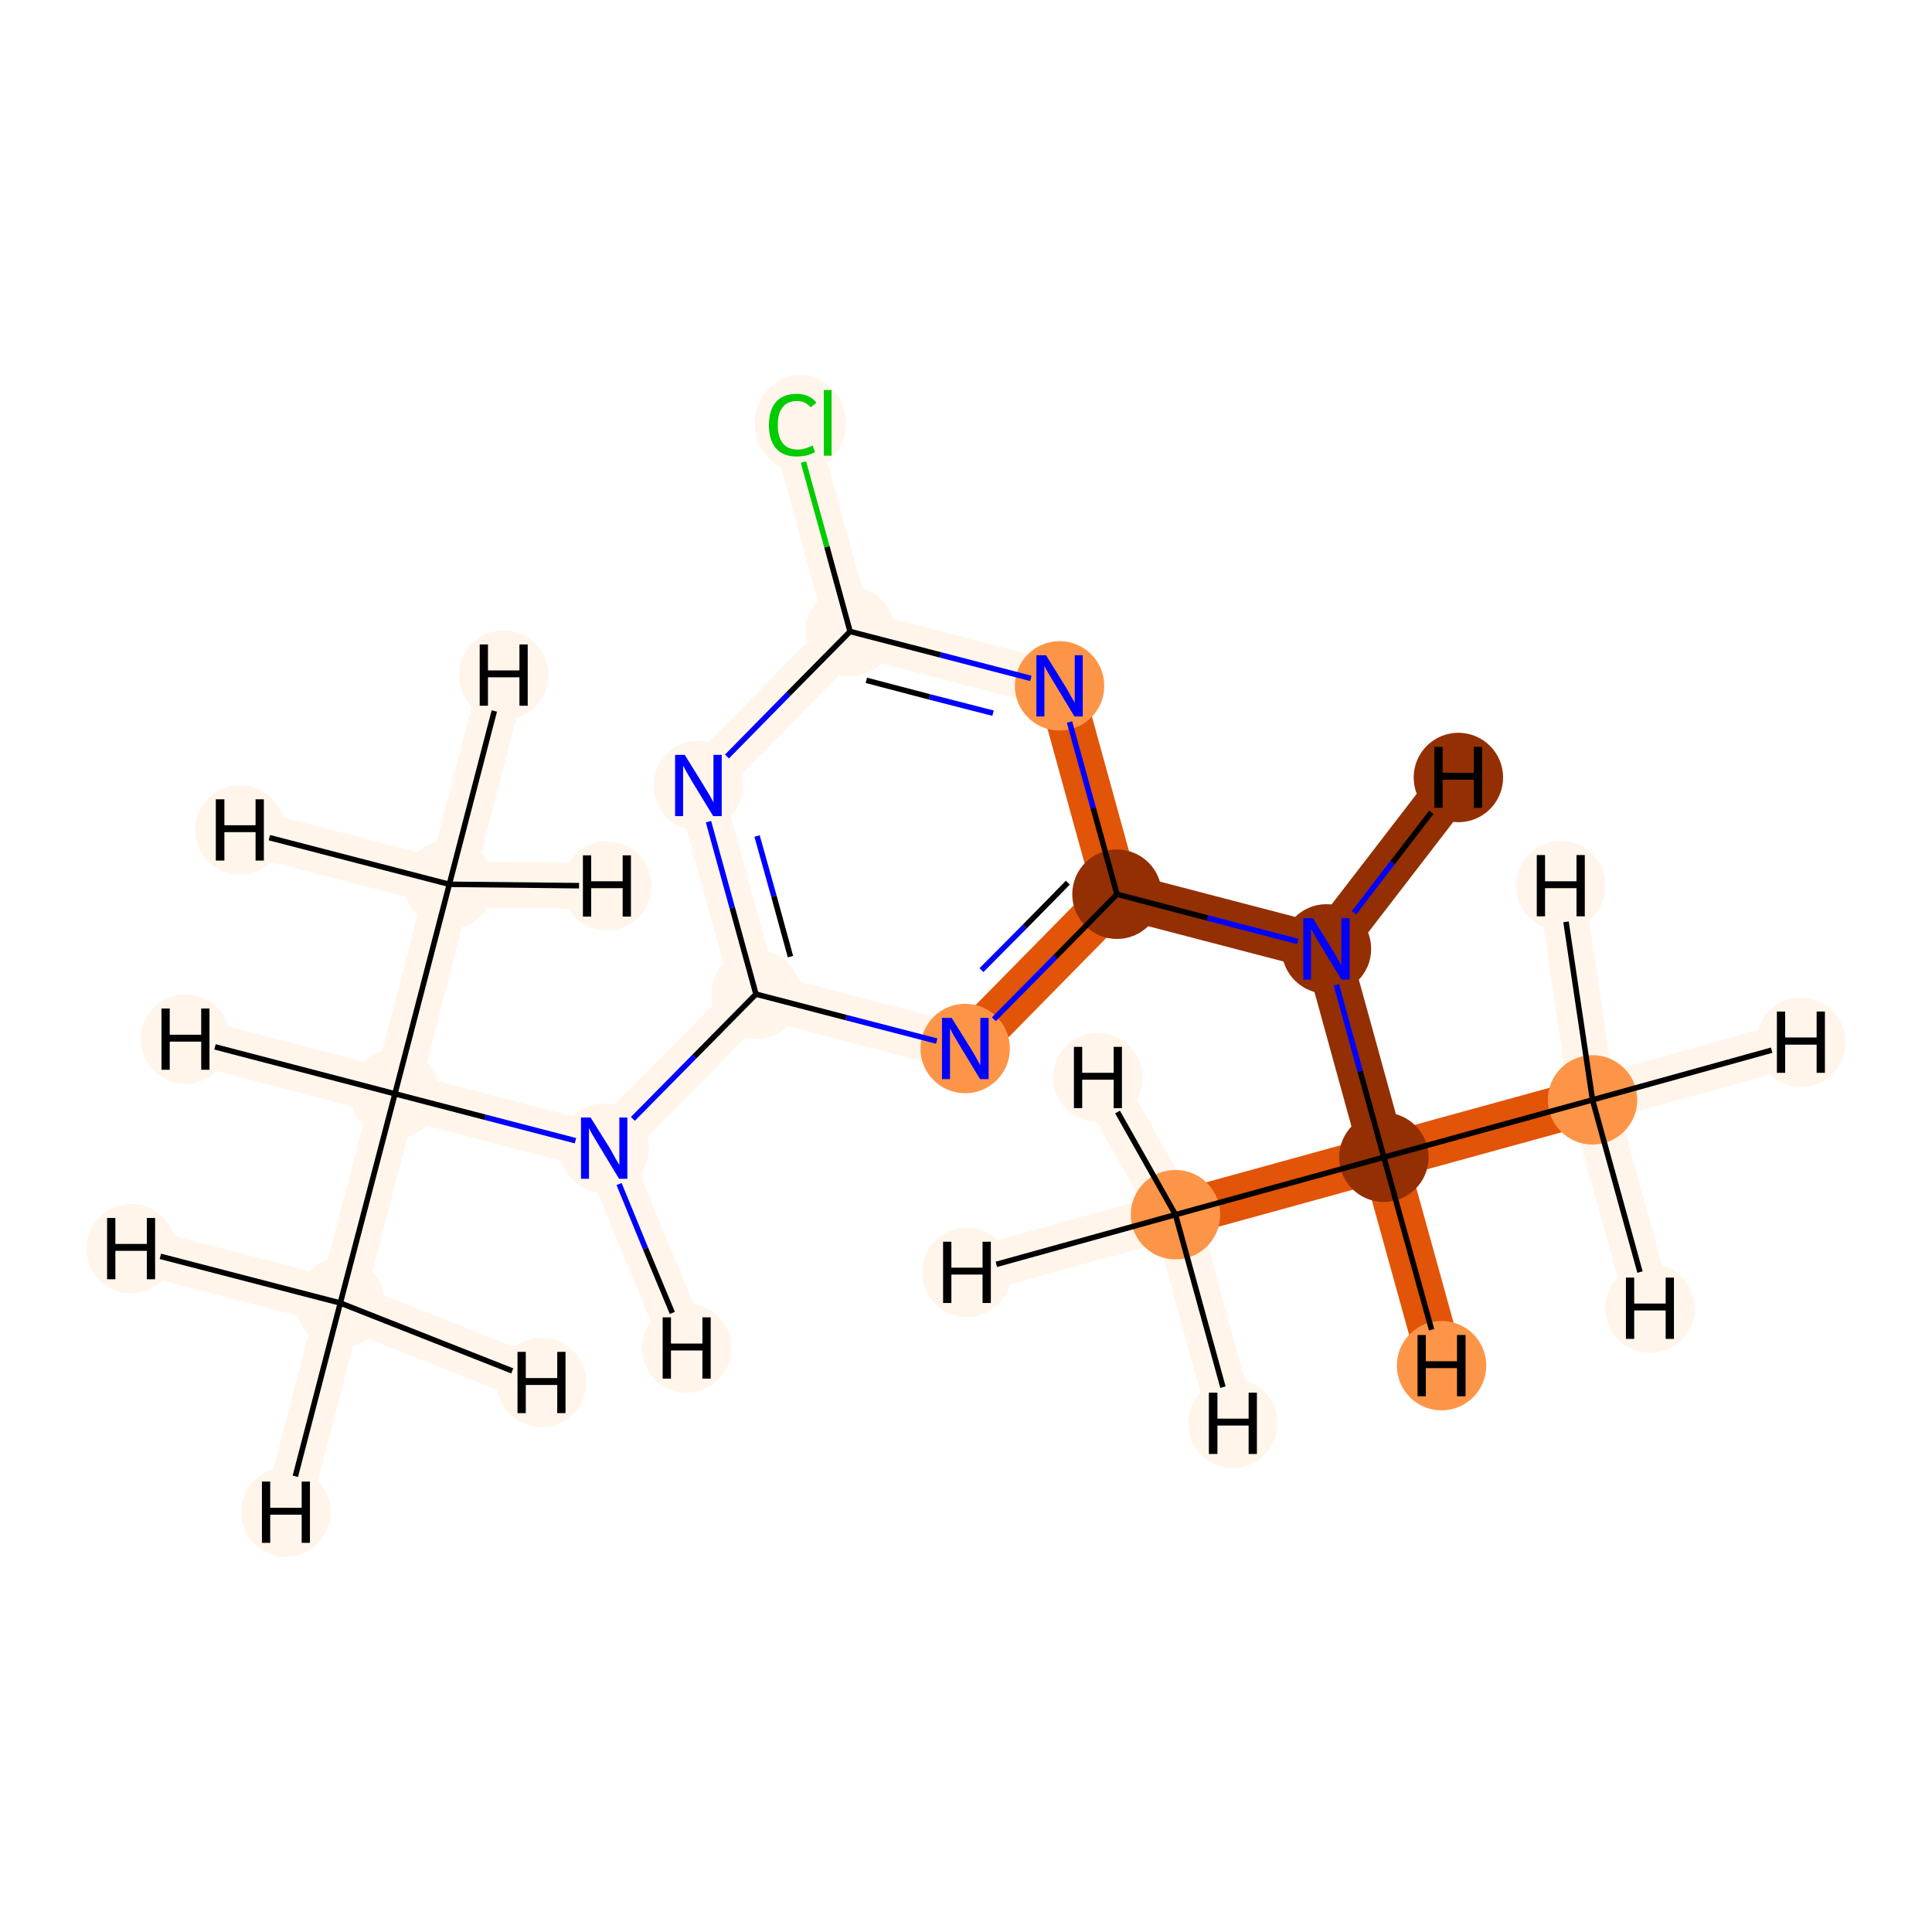 <?xml version='1.0' encoding='iso-8859-1'?>
<svg version='1.1' baseProfile='full'
              xmlns='http://www.w3.org/2000/svg'
                      xmlns:rdkit='http://www.rdkit.org/xml'
                      xmlns:xlink='http://www.w3.org/1999/xlink'
                  xml:space='preserve'
width='700px' height='700px' viewBox='0 0 700 700'>
<!-- END OF HEADER -->
<rect style='opacity:1.0;fill:#FFFFFF;stroke:none' width='700.0' height='700.0' x='0.0' y='0.0'> </rect>
<path d='M 577.0,398.5 L 501.4,419.3' style='fill:none;fill-rule:evenodd;stroke:#E25407;stroke-width:16.7px;stroke-linecap:butt;stroke-linejoin:miter;stroke-opacity:1' />
<path d='M 577.0,398.5 L 652.5,377.6' style='fill:none;fill-rule:evenodd;stroke:#FFF5EB;stroke-width:16.7px;stroke-linecap:butt;stroke-linejoin:miter;stroke-opacity:1' />
<path d='M 577.0,398.5 L 597.8,474.0' style='fill:none;fill-rule:evenodd;stroke:#FFF5EB;stroke-width:16.7px;stroke-linecap:butt;stroke-linejoin:miter;stroke-opacity:1' />
<path d='M 577.0,398.5 L 565.5,320.9' style='fill:none;fill-rule:evenodd;stroke:#FFF5EB;stroke-width:16.7px;stroke-linecap:butt;stroke-linejoin:miter;stroke-opacity:1' />
<path d='M 501.4,419.3 L 480.6,343.8' style='fill:none;fill-rule:evenodd;stroke:#932F03;stroke-width:16.7px;stroke-linecap:butt;stroke-linejoin:miter;stroke-opacity:1' />
<path d='M 501.4,419.3 L 425.9,440.1' style='fill:none;fill-rule:evenodd;stroke:#E25407;stroke-width:16.7px;stroke-linecap:butt;stroke-linejoin:miter;stroke-opacity:1' />
<path d='M 501.4,419.3 L 522.3,494.8' style='fill:none;fill-rule:evenodd;stroke:#E25407;stroke-width:16.7px;stroke-linecap:butt;stroke-linejoin:miter;stroke-opacity:1' />
<path d='M 480.6,343.8 L 404.7,324.0' style='fill:none;fill-rule:evenodd;stroke:#932F03;stroke-width:16.7px;stroke-linecap:butt;stroke-linejoin:miter;stroke-opacity:1' />
<path d='M 480.6,343.8 L 528.4,281.7' style='fill:none;fill-rule:evenodd;stroke:#932F03;stroke-width:16.7px;stroke-linecap:butt;stroke-linejoin:miter;stroke-opacity:1' />
<path d='M 404.7,324.0 L 349.7,379.9' style='fill:none;fill-rule:evenodd;stroke:#E25407;stroke-width:16.7px;stroke-linecap:butt;stroke-linejoin:miter;stroke-opacity:1' />
<path d='M 404.7,324.0 L 383.9,248.5' style='fill:none;fill-rule:evenodd;stroke:#E25407;stroke-width:16.7px;stroke-linecap:butt;stroke-linejoin:miter;stroke-opacity:1' />
<path d='M 349.7,379.9 L 273.9,360.2' style='fill:none;fill-rule:evenodd;stroke:#FFF5EB;stroke-width:16.7px;stroke-linecap:butt;stroke-linejoin:miter;stroke-opacity:1' />
<path d='M 273.9,360.2 L 218.9,416.0' style='fill:none;fill-rule:evenodd;stroke:#FFF5EB;stroke-width:16.7px;stroke-linecap:butt;stroke-linejoin:miter;stroke-opacity:1' />
<path d='M 273.9,360.2 L 253.0,284.6' style='fill:none;fill-rule:evenodd;stroke:#FFF5EB;stroke-width:16.7px;stroke-linecap:butt;stroke-linejoin:miter;stroke-opacity:1' />
<path d='M 218.9,416.0 L 143.1,396.3' style='fill:none;fill-rule:evenodd;stroke:#FFF5EB;stroke-width:16.7px;stroke-linecap:butt;stroke-linejoin:miter;stroke-opacity:1' />
<path d='M 218.9,416.0 L 248.8,488.4' style='fill:none;fill-rule:evenodd;stroke:#FFF5EB;stroke-width:16.7px;stroke-linecap:butt;stroke-linejoin:miter;stroke-opacity:1' />
<path d='M 143.1,396.3 L 162.8,320.4' style='fill:none;fill-rule:evenodd;stroke:#FFF5EB;stroke-width:16.7px;stroke-linecap:butt;stroke-linejoin:miter;stroke-opacity:1' />
<path d='M 143.1,396.3 L 123.3,472.1' style='fill:none;fill-rule:evenodd;stroke:#FFF5EB;stroke-width:16.7px;stroke-linecap:butt;stroke-linejoin:miter;stroke-opacity:1' />
<path d='M 143.1,396.3 L 67.2,376.5' style='fill:none;fill-rule:evenodd;stroke:#FFF5EB;stroke-width:16.7px;stroke-linecap:butt;stroke-linejoin:miter;stroke-opacity:1' />
<path d='M 162.8,320.4 L 182.5,244.6' style='fill:none;fill-rule:evenodd;stroke:#FFF5EB;stroke-width:16.7px;stroke-linecap:butt;stroke-linejoin:miter;stroke-opacity:1' />
<path d='M 162.8,320.4 L 86.9,300.7' style='fill:none;fill-rule:evenodd;stroke:#FFF5EB;stroke-width:16.7px;stroke-linecap:butt;stroke-linejoin:miter;stroke-opacity:1' />
<path d='M 162.8,320.4 L 219.9,321.0' style='fill:none;fill-rule:evenodd;stroke:#FFF5EB;stroke-width:16.7px;stroke-linecap:butt;stroke-linejoin:miter;stroke-opacity:1' />
<path d='M 123.3,472.1 L 103.6,547.9' style='fill:none;fill-rule:evenodd;stroke:#FFF5EB;stroke-width:16.7px;stroke-linecap:butt;stroke-linejoin:miter;stroke-opacity:1' />
<path d='M 123.3,472.1 L 47.5,452.4' style='fill:none;fill-rule:evenodd;stroke:#FFF5EB;stroke-width:16.7px;stroke-linecap:butt;stroke-linejoin:miter;stroke-opacity:1' />
<path d='M 123.3,472.1 L 196.2,500.9' style='fill:none;fill-rule:evenodd;stroke:#FFF5EB;stroke-width:16.7px;stroke-linecap:butt;stroke-linejoin:miter;stroke-opacity:1' />
<path d='M 253.0,284.6 L 308.0,228.8' style='fill:none;fill-rule:evenodd;stroke:#FFF5EB;stroke-width:16.7px;stroke-linecap:butt;stroke-linejoin:miter;stroke-opacity:1' />
<path d='M 308.0,228.8 L 383.9,248.5' style='fill:none;fill-rule:evenodd;stroke:#FFF5EB;stroke-width:16.7px;stroke-linecap:butt;stroke-linejoin:miter;stroke-opacity:1' />
<path d='M 308.0,228.8 L 287.2,153.2' style='fill:none;fill-rule:evenodd;stroke:#FFF5EB;stroke-width:16.7px;stroke-linecap:butt;stroke-linejoin:miter;stroke-opacity:1' />
<path d='M 425.9,440.1 L 350.3,461.0' style='fill:none;fill-rule:evenodd;stroke:#FFF5EB;stroke-width:16.7px;stroke-linecap:butt;stroke-linejoin:miter;stroke-opacity:1' />
<path d='M 425.9,440.1 L 446.7,515.7' style='fill:none;fill-rule:evenodd;stroke:#FFF5EB;stroke-width:16.7px;stroke-linecap:butt;stroke-linejoin:miter;stroke-opacity:1' />
<path d='M 425.9,440.1 L 397.8,390.4' style='fill:none;fill-rule:evenodd;stroke:#FFF5EB;stroke-width:16.7px;stroke-linecap:butt;stroke-linejoin:miter;stroke-opacity:1' />
<ellipse cx='577.0' cy='398.5' rx='15.7' ry='15.7'  style='fill:#FD9548;fill-rule:evenodd;stroke:#FD9548;stroke-width:1.0px;stroke-linecap:butt;stroke-linejoin:miter;stroke-opacity:1' />
<ellipse cx='501.4' cy='419.3' rx='15.7' ry='15.7'  style='fill:#932F03;fill-rule:evenodd;stroke:#932F03;stroke-width:1.0px;stroke-linecap:butt;stroke-linejoin:miter;stroke-opacity:1' />
<ellipse cx='480.6' cy='343.8' rx='15.7' ry='15.7'  style='fill:#932F03;fill-rule:evenodd;stroke:#932F03;stroke-width:1.0px;stroke-linecap:butt;stroke-linejoin:miter;stroke-opacity:1' />
<ellipse cx='404.7' cy='324.0' rx='15.7' ry='15.7'  style='fill:#932F03;fill-rule:evenodd;stroke:#932F03;stroke-width:1.0px;stroke-linecap:butt;stroke-linejoin:miter;stroke-opacity:1' />
<ellipse cx='349.7' cy='379.9' rx='15.7' ry='15.7'  style='fill:#FD9548;fill-rule:evenodd;stroke:#FD9548;stroke-width:1.0px;stroke-linecap:butt;stroke-linejoin:miter;stroke-opacity:1' />
<ellipse cx='273.9' cy='360.2' rx='15.7' ry='15.7'  style='fill:#FFF5EB;fill-rule:evenodd;stroke:#FFF5EB;stroke-width:1.0px;stroke-linecap:butt;stroke-linejoin:miter;stroke-opacity:1' />
<ellipse cx='218.9' cy='416.0' rx='15.7' ry='15.7'  style='fill:#FFF5EB;fill-rule:evenodd;stroke:#FFF5EB;stroke-width:1.0px;stroke-linecap:butt;stroke-linejoin:miter;stroke-opacity:1' />
<ellipse cx='143.1' cy='396.3' rx='15.7' ry='15.7'  style='fill:#FFF5EB;fill-rule:evenodd;stroke:#FFF5EB;stroke-width:1.0px;stroke-linecap:butt;stroke-linejoin:miter;stroke-opacity:1' />
<ellipse cx='162.8' cy='320.4' rx='15.7' ry='15.7'  style='fill:#FFF5EB;fill-rule:evenodd;stroke:#FFF5EB;stroke-width:1.0px;stroke-linecap:butt;stroke-linejoin:miter;stroke-opacity:1' />
<ellipse cx='123.3' cy='472.1' rx='15.7' ry='15.7'  style='fill:#FFF5EB;fill-rule:evenodd;stroke:#FFF5EB;stroke-width:1.0px;stroke-linecap:butt;stroke-linejoin:miter;stroke-opacity:1' />
<ellipse cx='253.0' cy='284.6' rx='15.7' ry='15.7'  style='fill:#FFF5EB;fill-rule:evenodd;stroke:#FFF5EB;stroke-width:1.0px;stroke-linecap:butt;stroke-linejoin:miter;stroke-opacity:1' />
<ellipse cx='308.0' cy='228.8' rx='15.7' ry='15.7'  style='fill:#FFF5EB;fill-rule:evenodd;stroke:#FFF5EB;stroke-width:1.0px;stroke-linecap:butt;stroke-linejoin:miter;stroke-opacity:1' />
<ellipse cx='383.9' cy='248.5' rx='15.7' ry='15.7'  style='fill:#FD9548;fill-rule:evenodd;stroke:#FD9548;stroke-width:1.0px;stroke-linecap:butt;stroke-linejoin:miter;stroke-opacity:1' />
<ellipse cx='290.0' cy='153.4' rx='16.0' ry='17.0'  style='fill:#FFF5EB;fill-rule:evenodd;stroke:#FFF5EB;stroke-width:1.0px;stroke-linecap:butt;stroke-linejoin:miter;stroke-opacity:1' />
<ellipse cx='425.9' cy='440.1' rx='15.7' ry='15.7'  style='fill:#FD9548;fill-rule:evenodd;stroke:#FD9548;stroke-width:1.0px;stroke-linecap:butt;stroke-linejoin:miter;stroke-opacity:1' />
<ellipse cx='652.5' cy='377.6' rx='15.7' ry='15.7'  style='fill:#FFF5EB;fill-rule:evenodd;stroke:#FFF5EB;stroke-width:1.0px;stroke-linecap:butt;stroke-linejoin:miter;stroke-opacity:1' />
<ellipse cx='597.8' cy='474.0' rx='15.7' ry='15.7'  style='fill:#FFF5EB;fill-rule:evenodd;stroke:#FFF5EB;stroke-width:1.0px;stroke-linecap:butt;stroke-linejoin:miter;stroke-opacity:1' />
<ellipse cx='565.5' cy='320.9' rx='15.7' ry='15.7'  style='fill:#FFF5EB;fill-rule:evenodd;stroke:#FFF5EB;stroke-width:1.0px;stroke-linecap:butt;stroke-linejoin:miter;stroke-opacity:1' />
<ellipse cx='522.3' cy='494.8' rx='15.7' ry='15.7'  style='fill:#FD9548;fill-rule:evenodd;stroke:#FD9548;stroke-width:1.0px;stroke-linecap:butt;stroke-linejoin:miter;stroke-opacity:1' />
<ellipse cx='528.4' cy='281.7' rx='15.7' ry='15.7'  style='fill:#932F03;fill-rule:evenodd;stroke:#932F03;stroke-width:1.0px;stroke-linecap:butt;stroke-linejoin:miter;stroke-opacity:1' />
<ellipse cx='248.8' cy='488.4' rx='15.7' ry='15.7'  style='fill:#FFF5EB;fill-rule:evenodd;stroke:#FFF5EB;stroke-width:1.0px;stroke-linecap:butt;stroke-linejoin:miter;stroke-opacity:1' />
<ellipse cx='67.2' cy='376.5' rx='15.7' ry='15.7'  style='fill:#FFF5EB;fill-rule:evenodd;stroke:#FFF5EB;stroke-width:1.0px;stroke-linecap:butt;stroke-linejoin:miter;stroke-opacity:1' />
<ellipse cx='182.5' cy='244.6' rx='15.7' ry='15.7'  style='fill:#FFF5EB;fill-rule:evenodd;stroke:#FFF5EB;stroke-width:1.0px;stroke-linecap:butt;stroke-linejoin:miter;stroke-opacity:1' />
<ellipse cx='86.9' cy='300.7' rx='15.7' ry='15.7'  style='fill:#FFF5EB;fill-rule:evenodd;stroke:#FFF5EB;stroke-width:1.0px;stroke-linecap:butt;stroke-linejoin:miter;stroke-opacity:1' />
<ellipse cx='219.9' cy='321.0' rx='15.7' ry='15.7'  style='fill:#FFF5EB;fill-rule:evenodd;stroke:#FFF5EB;stroke-width:1.0px;stroke-linecap:butt;stroke-linejoin:miter;stroke-opacity:1' />
<ellipse cx='103.6' cy='547.9' rx='15.7' ry='15.7'  style='fill:#FFF5EB;fill-rule:evenodd;stroke:#FFF5EB;stroke-width:1.0px;stroke-linecap:butt;stroke-linejoin:miter;stroke-opacity:1' />
<ellipse cx='47.5' cy='452.4' rx='15.7' ry='15.7'  style='fill:#FFF5EB;fill-rule:evenodd;stroke:#FFF5EB;stroke-width:1.0px;stroke-linecap:butt;stroke-linejoin:miter;stroke-opacity:1' />
<ellipse cx='196.2' cy='500.9' rx='15.7' ry='15.7'  style='fill:#FFF5EB;fill-rule:evenodd;stroke:#FFF5EB;stroke-width:1.0px;stroke-linecap:butt;stroke-linejoin:miter;stroke-opacity:1' />
<ellipse cx='350.3' cy='461.0' rx='15.7' ry='15.7'  style='fill:#FFF5EB;fill-rule:evenodd;stroke:#FFF5EB;stroke-width:1.0px;stroke-linecap:butt;stroke-linejoin:miter;stroke-opacity:1' />
<ellipse cx='446.7' cy='515.7' rx='15.7' ry='15.7'  style='fill:#FFF5EB;fill-rule:evenodd;stroke:#FFF5EB;stroke-width:1.0px;stroke-linecap:butt;stroke-linejoin:miter;stroke-opacity:1' />
<ellipse cx='397.8' cy='390.4' rx='15.7' ry='15.7'  style='fill:#FFF5EB;fill-rule:evenodd;stroke:#FFF5EB;stroke-width:1.0px;stroke-linecap:butt;stroke-linejoin:miter;stroke-opacity:1' />
<path class='bond-0 atom-0 atom-1' d='M 577.0,398.5 L 501.4,419.3' style='fill:none;fill-rule:evenodd;stroke:#000000;stroke-width:2.0px;stroke-linecap:butt;stroke-linejoin:miter;stroke-opacity:1' />
<path class='bond-15 atom-0 atom-15' d='M 577.0,398.5 L 641.9,380.5' style='fill:none;fill-rule:evenodd;stroke:#000000;stroke-width:2.0px;stroke-linecap:butt;stroke-linejoin:miter;stroke-opacity:1' />
<path class='bond-16 atom-0 atom-16' d='M 577.0,398.5 L 594.2,460.9' style='fill:none;fill-rule:evenodd;stroke:#000000;stroke-width:2.0px;stroke-linecap:butt;stroke-linejoin:miter;stroke-opacity:1' />
<path class='bond-17 atom-0 atom-17' d='M 577.0,398.5 L 567.4,334.0' style='fill:none;fill-rule:evenodd;stroke:#000000;stroke-width:2.0px;stroke-linecap:butt;stroke-linejoin:miter;stroke-opacity:1' />
<path class='bond-1 atom-1 atom-2' d='M 501.4,419.3 L 492.8,388.1' style='fill:none;fill-rule:evenodd;stroke:#000000;stroke-width:2.0px;stroke-linecap:butt;stroke-linejoin:miter;stroke-opacity:1' />
<path class='bond-1 atom-1 atom-2' d='M 492.8,388.1 L 484.2,356.8' style='fill:none;fill-rule:evenodd;stroke:#0000FF;stroke-width:2.0px;stroke-linecap:butt;stroke-linejoin:miter;stroke-opacity:1' />
<path class='bond-13 atom-1 atom-14' d='M 501.4,419.3 L 425.9,440.1' style='fill:none;fill-rule:evenodd;stroke:#000000;stroke-width:2.0px;stroke-linecap:butt;stroke-linejoin:miter;stroke-opacity:1' />
<path class='bond-18 atom-1 atom-18' d='M 501.4,419.3 L 518.7,481.8' style='fill:none;fill-rule:evenodd;stroke:#000000;stroke-width:2.0px;stroke-linecap:butt;stroke-linejoin:miter;stroke-opacity:1' />
<path class='bond-2 atom-2 atom-3' d='M 470.2,341.1 L 437.5,332.6' style='fill:none;fill-rule:evenodd;stroke:#0000FF;stroke-width:2.0px;stroke-linecap:butt;stroke-linejoin:miter;stroke-opacity:1' />
<path class='bond-2 atom-2 atom-3' d='M 437.5,332.6 L 404.7,324.0' style='fill:none;fill-rule:evenodd;stroke:#000000;stroke-width:2.0px;stroke-linecap:butt;stroke-linejoin:miter;stroke-opacity:1' />
<path class='bond-19 atom-2 atom-19' d='M 490.6,330.7 L 504.6,312.5' style='fill:none;fill-rule:evenodd;stroke:#0000FF;stroke-width:2.0px;stroke-linecap:butt;stroke-linejoin:miter;stroke-opacity:1' />
<path class='bond-19 atom-2 atom-19' d='M 504.6,312.5 L 518.6,294.3' style='fill:none;fill-rule:evenodd;stroke:#000000;stroke-width:2.0px;stroke-linecap:butt;stroke-linejoin:miter;stroke-opacity:1' />
<path class='bond-3 atom-3 atom-4' d='M 404.7,324.0 L 382.4,346.7' style='fill:none;fill-rule:evenodd;stroke:#000000;stroke-width:2.0px;stroke-linecap:butt;stroke-linejoin:miter;stroke-opacity:1' />
<path class='bond-3 atom-3 atom-4' d='M 382.4,346.7 L 360.1,369.3' style='fill:none;fill-rule:evenodd;stroke:#0000FF;stroke-width:2.0px;stroke-linecap:butt;stroke-linejoin:miter;stroke-opacity:1' />
<path class='bond-3 atom-3 atom-4' d='M 386.9,319.8 L 371.3,335.7' style='fill:none;fill-rule:evenodd;stroke:#000000;stroke-width:2.0px;stroke-linecap:butt;stroke-linejoin:miter;stroke-opacity:1' />
<path class='bond-3 atom-3 atom-4' d='M 371.3,335.7 L 355.6,351.5' style='fill:none;fill-rule:evenodd;stroke:#0000FF;stroke-width:2.0px;stroke-linecap:butt;stroke-linejoin:miter;stroke-opacity:1' />
<path class='bond-14 atom-12 atom-3' d='M 387.5,261.6 L 396.1,292.8' style='fill:none;fill-rule:evenodd;stroke:#0000FF;stroke-width:2.0px;stroke-linecap:butt;stroke-linejoin:miter;stroke-opacity:1' />
<path class='bond-14 atom-12 atom-3' d='M 396.1,292.8 L 404.7,324.0' style='fill:none;fill-rule:evenodd;stroke:#000000;stroke-width:2.0px;stroke-linecap:butt;stroke-linejoin:miter;stroke-opacity:1' />
<path class='bond-4 atom-4 atom-5' d='M 339.4,377.2 L 306.6,368.7' style='fill:none;fill-rule:evenodd;stroke:#0000FF;stroke-width:2.0px;stroke-linecap:butt;stroke-linejoin:miter;stroke-opacity:1' />
<path class='bond-4 atom-4 atom-5' d='M 306.6,368.7 L 273.9,360.2' style='fill:none;fill-rule:evenodd;stroke:#000000;stroke-width:2.0px;stroke-linecap:butt;stroke-linejoin:miter;stroke-opacity:1' />
<path class='bond-5 atom-5 atom-6' d='M 273.9,360.2 L 251.6,382.8' style='fill:none;fill-rule:evenodd;stroke:#000000;stroke-width:2.0px;stroke-linecap:butt;stroke-linejoin:miter;stroke-opacity:1' />
<path class='bond-5 atom-5 atom-6' d='M 251.6,382.8 L 229.3,405.4' style='fill:none;fill-rule:evenodd;stroke:#0000FF;stroke-width:2.0px;stroke-linecap:butt;stroke-linejoin:miter;stroke-opacity:1' />
<path class='bond-9 atom-5 atom-10' d='M 273.9,360.2 L 265.3,328.9' style='fill:none;fill-rule:evenodd;stroke:#000000;stroke-width:2.0px;stroke-linecap:butt;stroke-linejoin:miter;stroke-opacity:1' />
<path class='bond-9 atom-5 atom-10' d='M 265.3,328.9 L 256.7,297.7' style='fill:none;fill-rule:evenodd;stroke:#0000FF;stroke-width:2.0px;stroke-linecap:butt;stroke-linejoin:miter;stroke-opacity:1' />
<path class='bond-9 atom-5 atom-10' d='M 286.4,346.6 L 280.4,324.7' style='fill:none;fill-rule:evenodd;stroke:#000000;stroke-width:2.0px;stroke-linecap:butt;stroke-linejoin:miter;stroke-opacity:1' />
<path class='bond-9 atom-5 atom-10' d='M 280.4,324.7 L 274.3,302.9' style='fill:none;fill-rule:evenodd;stroke:#0000FF;stroke-width:2.0px;stroke-linecap:butt;stroke-linejoin:miter;stroke-opacity:1' />
<path class='bond-6 atom-6 atom-7' d='M 208.5,413.3 L 175.8,404.8' style='fill:none;fill-rule:evenodd;stroke:#0000FF;stroke-width:2.0px;stroke-linecap:butt;stroke-linejoin:miter;stroke-opacity:1' />
<path class='bond-6 atom-6 atom-7' d='M 175.8,404.8 L 143.1,396.3' style='fill:none;fill-rule:evenodd;stroke:#000000;stroke-width:2.0px;stroke-linecap:butt;stroke-linejoin:miter;stroke-opacity:1' />
<path class='bond-20 atom-6 atom-20' d='M 224.3,429.0 L 233.9,452.4' style='fill:none;fill-rule:evenodd;stroke:#0000FF;stroke-width:2.0px;stroke-linecap:butt;stroke-linejoin:miter;stroke-opacity:1' />
<path class='bond-20 atom-6 atom-20' d='M 233.9,452.4 L 243.6,475.7' style='fill:none;fill-rule:evenodd;stroke:#000000;stroke-width:2.0px;stroke-linecap:butt;stroke-linejoin:miter;stroke-opacity:1' />
<path class='bond-7 atom-7 atom-8' d='M 143.1,396.3 L 162.8,320.4' style='fill:none;fill-rule:evenodd;stroke:#000000;stroke-width:2.0px;stroke-linecap:butt;stroke-linejoin:miter;stroke-opacity:1' />
<path class='bond-8 atom-7 atom-9' d='M 143.1,396.3 L 123.3,472.1' style='fill:none;fill-rule:evenodd;stroke:#000000;stroke-width:2.0px;stroke-linecap:butt;stroke-linejoin:miter;stroke-opacity:1' />
<path class='bond-21 atom-7 atom-21' d='M 143.1,396.3 L 77.9,379.3' style='fill:none;fill-rule:evenodd;stroke:#000000;stroke-width:2.0px;stroke-linecap:butt;stroke-linejoin:miter;stroke-opacity:1' />
<path class='bond-22 atom-8 atom-22' d='M 162.8,320.4 L 179.1,257.6' style='fill:none;fill-rule:evenodd;stroke:#000000;stroke-width:2.0px;stroke-linecap:butt;stroke-linejoin:miter;stroke-opacity:1' />
<path class='bond-23 atom-8 atom-23' d='M 162.8,320.4 L 97.6,303.5' style='fill:none;fill-rule:evenodd;stroke:#000000;stroke-width:2.0px;stroke-linecap:butt;stroke-linejoin:miter;stroke-opacity:1' />
<path class='bond-24 atom-8 atom-24' d='M 162.8,320.4 L 209.8,320.9' style='fill:none;fill-rule:evenodd;stroke:#000000;stroke-width:2.0px;stroke-linecap:butt;stroke-linejoin:miter;stroke-opacity:1' />
<path class='bond-25 atom-9 atom-25' d='M 123.3,472.1 L 107.0,534.9' style='fill:none;fill-rule:evenodd;stroke:#000000;stroke-width:2.0px;stroke-linecap:butt;stroke-linejoin:miter;stroke-opacity:1' />
<path class='bond-26 atom-9 atom-26' d='M 123.3,472.1 L 58.1,455.2' style='fill:none;fill-rule:evenodd;stroke:#000000;stroke-width:2.0px;stroke-linecap:butt;stroke-linejoin:miter;stroke-opacity:1' />
<path class='bond-27 atom-9 atom-27' d='M 123.3,472.1 L 185.6,496.7' style='fill:none;fill-rule:evenodd;stroke:#000000;stroke-width:2.0px;stroke-linecap:butt;stroke-linejoin:miter;stroke-opacity:1' />
<path class='bond-10 atom-10 atom-11' d='M 263.4,274.1 L 285.7,251.4' style='fill:none;fill-rule:evenodd;stroke:#0000FF;stroke-width:2.0px;stroke-linecap:butt;stroke-linejoin:miter;stroke-opacity:1' />
<path class='bond-10 atom-10 atom-11' d='M 285.7,251.4 L 308.0,228.8' style='fill:none;fill-rule:evenodd;stroke:#000000;stroke-width:2.0px;stroke-linecap:butt;stroke-linejoin:miter;stroke-opacity:1' />
<path class='bond-11 atom-11 atom-12' d='M 308.0,228.8 L 340.8,237.3' style='fill:none;fill-rule:evenodd;stroke:#000000;stroke-width:2.0px;stroke-linecap:butt;stroke-linejoin:miter;stroke-opacity:1' />
<path class='bond-11 atom-11 atom-12' d='M 340.8,237.3 L 373.5,245.8' style='fill:none;fill-rule:evenodd;stroke:#0000FF;stroke-width:2.0px;stroke-linecap:butt;stroke-linejoin:miter;stroke-opacity:1' />
<path class='bond-11 atom-11 atom-12' d='M 313.9,246.5 L 336.8,252.5' style='fill:none;fill-rule:evenodd;stroke:#000000;stroke-width:2.0px;stroke-linecap:butt;stroke-linejoin:miter;stroke-opacity:1' />
<path class='bond-11 atom-11 atom-12' d='M 336.8,252.5 L 359.8,258.4' style='fill:none;fill-rule:evenodd;stroke:#0000FF;stroke-width:2.0px;stroke-linecap:butt;stroke-linejoin:miter;stroke-opacity:1' />
<path class='bond-12 atom-11 atom-13' d='M 308.0,228.8 L 299.6,198.1' style='fill:none;fill-rule:evenodd;stroke:#000000;stroke-width:2.0px;stroke-linecap:butt;stroke-linejoin:miter;stroke-opacity:1' />
<path class='bond-12 atom-11 atom-13' d='M 299.6,198.1 L 291.1,167.4' style='fill:none;fill-rule:evenodd;stroke:#00CC00;stroke-width:2.0px;stroke-linecap:butt;stroke-linejoin:miter;stroke-opacity:1' />
<path class='bond-28 atom-14 atom-28' d='M 425.9,440.1 L 361.0,458.1' style='fill:none;fill-rule:evenodd;stroke:#000000;stroke-width:2.0px;stroke-linecap:butt;stroke-linejoin:miter;stroke-opacity:1' />
<path class='bond-29 atom-14 atom-29' d='M 425.9,440.1 L 443.1,502.6' style='fill:none;fill-rule:evenodd;stroke:#000000;stroke-width:2.0px;stroke-linecap:butt;stroke-linejoin:miter;stroke-opacity:1' />
<path class='bond-30 atom-14 atom-30' d='M 425.9,440.1 L 404.9,402.9' style='fill:none;fill-rule:evenodd;stroke:#000000;stroke-width:2.0px;stroke-linecap:butt;stroke-linejoin:miter;stroke-opacity:1' />
<path  class='atom-2' d='M 475.7 332.7
L 482.9 344.4
Q 483.7 345.6, 484.8 347.7
Q 486.0 349.8, 486.0 349.9
L 486.0 332.7
L 489.0 332.7
L 489.0 354.9
L 486.0 354.9
L 478.2 342.0
Q 477.2 340.5, 476.3 338.8
Q 475.3 337.1, 475.0 336.5
L 475.0 354.9
L 472.2 354.9
L 472.2 332.7
L 475.7 332.7
' fill='#0000FF'/>
<path  class='atom-4' d='M 344.8 368.8
L 352.1 380.5
Q 352.8 381.7, 354.0 383.8
Q 355.1 385.9, 355.2 386.0
L 355.2 368.8
L 358.2 368.8
L 358.2 391.0
L 355.1 391.0
L 347.3 378.1
Q 346.4 376.6, 345.4 374.9
Q 344.5 373.2, 344.2 372.6
L 344.2 391.0
L 341.3 391.0
L 341.3 368.8
L 344.8 368.8
' fill='#0000FF'/>
<path  class='atom-6' d='M 214.0 404.9
L 221.3 416.6
Q 222.0 417.8, 223.1 419.9
Q 224.3 422.0, 224.4 422.1
L 224.4 404.9
L 227.3 404.9
L 227.3 427.1
L 224.3 427.1
L 216.5 414.2
Q 215.6 412.7, 214.6 411.0
Q 213.6 409.3, 213.4 408.7
L 213.4 427.1
L 210.5 427.1
L 210.5 404.9
L 214.0 404.9
' fill='#0000FF'/>
<path  class='atom-10' d='M 248.1 273.5
L 255.4 285.3
Q 256.1 286.4, 257.3 288.5
Q 258.5 290.6, 258.5 290.8
L 258.5 273.5
L 261.5 273.5
L 261.5 295.7
L 258.4 295.7
L 250.6 282.9
Q 249.7 281.3, 248.7 279.6
Q 247.8 277.9, 247.5 277.4
L 247.5 295.7
L 244.6 295.7
L 244.6 273.5
L 248.1 273.5
' fill='#0000FF'/>
<path  class='atom-12' d='M 379.0 237.4
L 386.3 249.2
Q 387.0 250.3, 388.1 252.4
Q 389.3 254.5, 389.4 254.6
L 389.4 237.4
L 392.3 237.4
L 392.3 259.6
L 389.3 259.6
L 381.5 246.7
Q 380.6 245.2, 379.6 243.5
Q 378.6 241.8, 378.4 241.3
L 378.4 259.6
L 375.5 259.6
L 375.5 237.4
L 379.0 237.4
' fill='#0000FF'/>
<path  class='atom-13' d='M 278.6 154.0
Q 278.6 148.5, 281.2 145.6
Q 283.8 142.7, 288.7 142.7
Q 293.3 142.7, 295.8 145.9
L 293.7 147.6
Q 291.9 145.3, 288.7 145.3
Q 285.4 145.3, 283.6 147.5
Q 281.8 149.7, 281.8 154.0
Q 281.8 158.4, 283.7 160.7
Q 285.5 162.9, 289.1 162.9
Q 291.5 162.9, 294.4 161.4
L 295.3 163.8
Q 294.1 164.5, 292.3 165.0
Q 290.6 165.4, 288.6 165.4
Q 283.8 165.4, 281.2 162.5
Q 278.6 159.5, 278.6 154.0
' fill='#00CC00'/>
<path  class='atom-13' d='M 298.5 141.3
L 301.3 141.3
L 301.3 165.1
L 298.5 165.1
L 298.5 141.3
' fill='#00CC00'/>
<path  class='atom-15' d='M 643.8 366.5
L 646.8 366.5
L 646.8 375.9
L 658.2 375.9
L 658.2 366.5
L 661.2 366.5
L 661.2 388.7
L 658.2 388.7
L 658.2 378.5
L 646.8 378.5
L 646.8 388.7
L 643.8 388.7
L 643.8 366.5
' fill='#000000'/>
<path  class='atom-16' d='M 589.1 462.9
L 592.1 462.9
L 592.1 472.3
L 603.5 472.3
L 603.5 462.9
L 606.5 462.9
L 606.5 485.1
L 603.5 485.1
L 603.5 474.8
L 592.1 474.8
L 592.1 485.1
L 589.1 485.1
L 589.1 462.9
' fill='#000000'/>
<path  class='atom-17' d='M 556.8 309.8
L 559.8 309.8
L 559.8 319.3
L 571.2 319.3
L 571.2 309.8
L 574.2 309.8
L 574.2 332.0
L 571.2 332.0
L 571.2 321.8
L 559.8 321.8
L 559.8 332.0
L 556.8 332.0
L 556.8 309.8
' fill='#000000'/>
<path  class='atom-18' d='M 513.6 483.7
L 516.6 483.7
L 516.6 493.2
L 527.9 493.2
L 527.9 483.7
L 531.0 483.7
L 531.0 505.9
L 527.9 505.9
L 527.9 495.7
L 516.6 495.7
L 516.6 505.9
L 513.6 505.9
L 513.6 483.7
' fill='#000000'/>
<path  class='atom-19' d='M 519.7 270.6
L 522.7 270.6
L 522.7 280.0
L 534.0 280.0
L 534.0 270.6
L 537.0 270.6
L 537.0 292.7
L 534.0 292.7
L 534.0 282.5
L 522.7 282.5
L 522.7 292.7
L 519.7 292.7
L 519.7 270.6
' fill='#000000'/>
<path  class='atom-20' d='M 240.1 477.3
L 243.1 477.3
L 243.1 486.8
L 254.5 486.8
L 254.5 477.3
L 257.5 477.3
L 257.5 499.5
L 254.5 499.5
L 254.5 489.3
L 243.1 489.3
L 243.1 499.5
L 240.1 499.5
L 240.1 477.3
' fill='#000000'/>
<path  class='atom-21' d='M 58.5 365.4
L 61.5 365.4
L 61.5 374.9
L 72.9 374.9
L 72.9 365.4
L 75.9 365.4
L 75.9 387.6
L 72.9 387.6
L 72.9 377.4
L 61.5 377.4
L 61.5 387.6
L 58.5 387.6
L 58.5 365.4
' fill='#000000'/>
<path  class='atom-22' d='M 173.8 233.5
L 176.8 233.5
L 176.8 242.9
L 188.2 242.9
L 188.2 233.5
L 191.2 233.5
L 191.2 255.7
L 188.2 255.7
L 188.2 245.4
L 176.8 245.4
L 176.8 255.7
L 173.8 255.7
L 173.8 233.5
' fill='#000000'/>
<path  class='atom-23' d='M 78.2 289.6
L 81.3 289.6
L 81.3 299.0
L 92.6 299.0
L 92.6 289.6
L 95.6 289.6
L 95.6 311.8
L 92.6 311.8
L 92.6 301.5
L 81.3 301.5
L 81.3 311.8
L 78.2 311.8
L 78.2 289.6
' fill='#000000'/>
<path  class='atom-24' d='M 211.2 309.9
L 214.2 309.9
L 214.2 319.3
L 225.6 319.3
L 225.6 309.9
L 228.6 309.9
L 228.6 332.1
L 225.6 332.1
L 225.6 321.8
L 214.2 321.8
L 214.2 332.1
L 211.2 332.1
L 211.2 309.9
' fill='#000000'/>
<path  class='atom-25' d='M 94.9 536.8
L 97.9 536.8
L 97.9 546.3
L 109.3 546.3
L 109.3 536.8
L 112.3 536.8
L 112.3 559.0
L 109.3 559.0
L 109.3 548.8
L 97.9 548.8
L 97.9 559.0
L 94.9 559.0
L 94.9 536.8
' fill='#000000'/>
<path  class='atom-26' d='M 38.8 441.3
L 41.8 441.3
L 41.8 450.7
L 53.2 450.7
L 53.2 441.3
L 56.2 441.3
L 56.2 463.5
L 53.2 463.5
L 53.2 453.2
L 41.8 453.2
L 41.8 463.5
L 38.8 463.5
L 38.8 441.3
' fill='#000000'/>
<path  class='atom-27' d='M 187.5 489.8
L 190.5 489.8
L 190.5 499.3
L 201.9 499.3
L 201.9 489.8
L 204.9 489.8
L 204.9 512.0
L 201.9 512.0
L 201.9 501.8
L 190.5 501.8
L 190.5 512.0
L 187.5 512.0
L 187.5 489.8
' fill='#000000'/>
<path  class='atom-28' d='M 341.7 449.9
L 344.7 449.9
L 344.7 459.3
L 356.0 459.3
L 356.0 449.9
L 359.0 449.9
L 359.0 472.1
L 356.0 472.1
L 356.0 461.8
L 344.7 461.8
L 344.7 472.1
L 341.7 472.1
L 341.7 449.9
' fill='#000000'/>
<path  class='atom-29' d='M 438.0 504.6
L 441.1 504.6
L 441.1 514.0
L 452.4 514.0
L 452.4 504.6
L 455.4 504.6
L 455.4 526.8
L 452.4 526.8
L 452.4 516.5
L 441.1 516.5
L 441.1 526.8
L 438.0 526.8
L 438.0 504.6
' fill='#000000'/>
<path  class='atom-30' d='M 389.1 379.3
L 392.1 379.3
L 392.1 388.7
L 403.5 388.7
L 403.5 379.3
L 406.5 379.3
L 406.5 401.5
L 403.5 401.5
L 403.5 391.2
L 392.1 391.2
L 392.1 401.5
L 389.1 401.5
L 389.1 379.3
' fill='#000000'/>
</svg>
